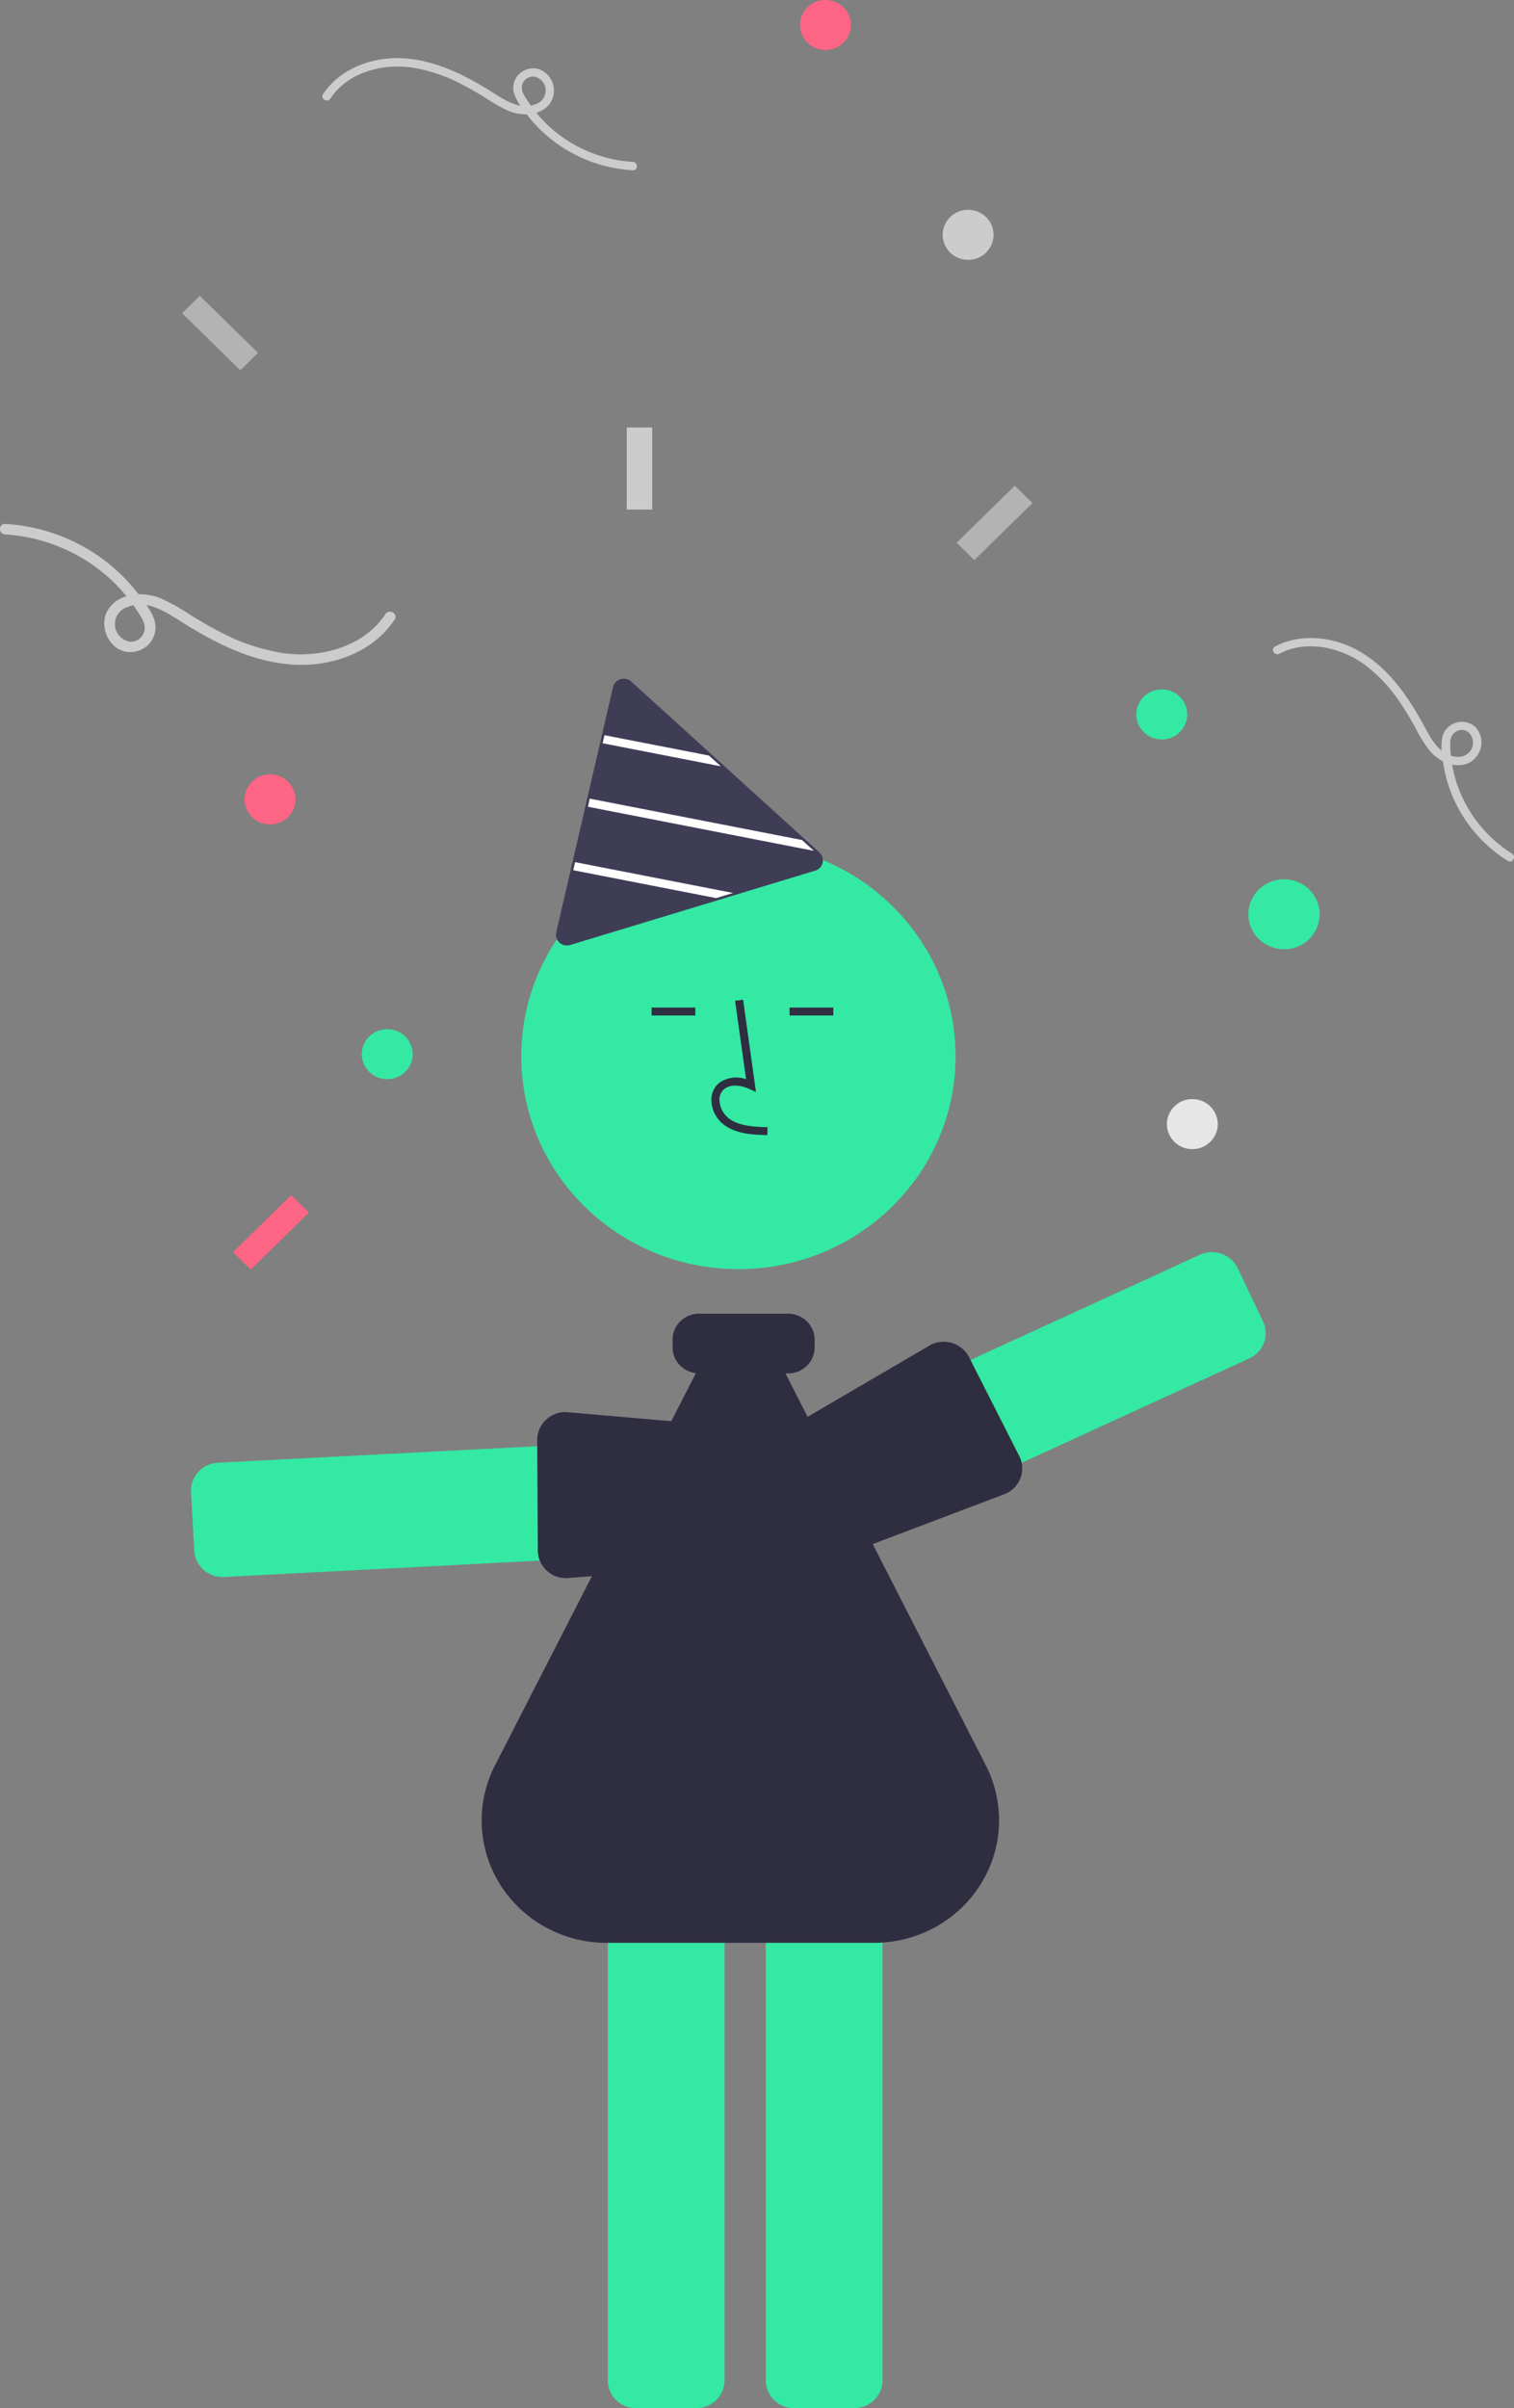 <svg xmlns="http://www.w3.org/2000/svg" width="39" height="62" fill="none"><rect width="100%" height="100%" fill="#808080" stroke="none"/><g clip-path="url(#a)"><path fill="#34E9A4" d="M19.022 32.674c3.089 0 5.593-2.454 5.593-5.481 0-3.027-2.504-5.482-5.593-5.482-3.09 0-5.594 2.455-5.594 5.482s2.504 5.481 5.594 5.481ZM5.417 40.53a.728.728 0 0 1-.292-.248.708.708 0 0 1-.122-.36l-.082-1.51a.709.709 0 0 1 .187-.517.738.738 0 0 1 .505-.236l12.84-.665a.742.742 0 0 1 .527.183.712.712 0 0 1 .241.495l.082 1.51a.709.709 0 0 1-.187.517.738.738 0 0 1-.505.236L5.77 40.6a.74.74 0 0 1-.354-.07Z"/><path fill="#2F2E41" d="M14.268 40.56a.728.728 0 0 1-.304-.267.708.708 0 0 1-.11-.385l-.016-2.842a.704.704 0 0 1 .219-.506.731.731 0 0 1 .519-.206l5.857.507c.155 0 .351.236.508.425.05.06.092.11.123.141a.707.707 0 0 1 .21.509l-.012 1.512a.71.71 0 0 1-.22.505.74.74 0 0 1-.518.206l-5.94.472a.749.749 0 0 1-.316-.07Z"/><path fill="#34E9A4" d="M17.931 62H16.39a.74.74 0 0 1-.518-.21.71.71 0 0 1-.214-.507V48.479a.71.71 0 0 1 .214-.507.74.74 0 0 1 .518-.21h1.542a.74.74 0 0 1 .517.21.71.71 0 0 1 .215.507v12.804a.71.71 0 0 1-.215.507.74.74 0 0 1-.517.21ZM22 62h-1.542a.74.74 0 0 1-.517-.21.71.71 0 0 1-.215-.507V48.479a.71.71 0 0 1 .215-.507.74.74 0 0 1 .517-.21H22a.74.74 0 0 1 .517.21.71.71 0 0 1 .215.507v12.804a.71.71 0 0 1-.215.507A.74.74 0 0 1 22 62Z"/><path fill="#2F2E41" d="m19.766 29.224.006-.204c-.389-.011-.732-.035-.99-.22a.633.633 0 0 1-.248-.463.353.353 0 0 1 .12-.297c.171-.141.447-.095.647-.005l.173.078-.332-2.376-.207.028.283 2.02a.752.752 0 0 0-.698.099.562.562 0 0 0-.195.46.82.82 0 0 0 .335.622c.33.237.76.249 1.106.258ZM17.911 25.94h-1.126v.204h1.126v-.204ZM21.465 25.94h-1.126v.204h1.126v-.204ZM25.394 45.448l-5.162-10.09h.072c.18 0 .353-.07.48-.195a.66.66 0 0 0 .2-.47v-.205a.66.66 0 0 0-.2-.47.687.687 0 0 0-.48-.196h-2.3c-.18 0-.352.07-.48.195a.66.66 0 0 0-.198.471v.205c0 .163.062.32.172.44.111.122.264.2.429.218l-5.178 10.102a3.098 3.098 0 0 0 .137 3.069c.288.457.69.835 1.17 1.097.479.262 1.018.4 1.567.4h6.892c.55 0 1.09-.138 1.57-.4.48-.263.883-.64 1.171-1.099a3.104 3.104 0 0 0 .138-3.073Z"/><path fill="#34E9A4" d="m19.263 37.642 11.646-5.338a.746.746 0 0 1 .56-.024.727.727 0 0 1 .413.37l.653 1.369c.082.172.091.37.025.548a.724.724 0 0 1-.377.405L20.537 40.31a.746.746 0 0 1-.56.024.727.727 0 0 1-.413-.37l-.654-1.369a.7.7 0 0 1 .085-.743.724.724 0 0 1 .268-.21Z"/><path fill="#2F2E41" d="m18.864 37.609 5.127-2.995a.746.746 0 0 1 .559-.03.728.728 0 0 1 .417.365l1.293 2.546a.704.704 0 0 1-.116.79.732.732 0 0 1-.23.168l-5.477 2.073c-.143.068-.425-.059-.651-.16a2.388 2.388 0 0 0-.228-.095.723.723 0 0 1-.363-.345l-.67-1.362a.706.706 0 0 1 .339-.955Z"/><path fill="#3F3D56" d="M14.604 24.342a.286.286 0 0 1-.2-.082.275.275 0 0 1-.075-.26l1.462-6.31a.277.277 0 0 1 .192-.204.29.29 0 0 1 .277.06l4.847 4.399a.278.278 0 0 1 .084.265.276.276 0 0 1-.192.205l-6.31 1.914a.294.294 0 0 1-.085.013Z"/><path fill="#fff" d="m18.568 19.729-3.045-.594.048-.207 2.692.524.305.277ZM20.965 21.905l-5.82-1.135.047-.209 5.468 1.066.305.278ZM18.883 22.99l-.437.132-3.68-.718.048-.208 4.069.794Z"/><path fill="#34E9A4" d="M33.077 24.438a.91.91 0 0 0 .918-.9.91.91 0 0 0-.918-.9.91.91 0 0 0-.92.9c0 .497.412.9.92.9Z"/><path fill="#FF6584" d="M21.264 1.286a.65.65 0 0 0 .656-.643.65.65 0 0 0-.657-.643.65.65 0 0 0-.656.643.65.65 0 0 0 .657.643ZM6.957 21.223a.65.65 0 0 0 .656-.643.65.65 0 0 0-.656-.643.65.65 0 0 0-.657.643.65.65 0 0 0 .657.643Z"/><path fill="#34E9A4" d="M29.927 19.036a.65.65 0 0 0 .656-.643.65.65 0 0 0-.656-.643.65.65 0 0 0-.657.643.65.65 0 0 0 .657.643ZM9.975 27.783a.65.65 0 0 0 .657-.643.65.65 0 0 0-.657-.643.65.65 0 0 0-.656.643.65.65 0 0 0 .656.643Z"/><path fill="#E6E6E6" d="M30.714 29.584a.65.65 0 0 0 .656-.643.65.65 0 0 0-.656-.644.65.65 0 0 0-.656.643.65.65 0 0 0 .656.644Z"/><path fill="#CCC" d="M24.939 6.689a.65.65 0 0 0 .656-.644.65.65 0 0 0-.656-.643.65.65 0 0 0-.657.643.65.65 0 0 0 .657.644ZM.133 13.76a4.421 4.421 0 0 1 1.947.588c.593.343 1.093.82 1.462 1.39.103.162.238.34.166.538a.355.355 0 0 1-.143.187.367.367 0 0 1-.231.058.475.475 0 0 1-.26-.152.459.459 0 0 1 .211-.741c.477-.2.958.108 1.346.354.884.56 1.857 1.066 2.93 1.13.991.06 2.055-.322 2.606-1.165.097-.147-.143-.283-.239-.137-.547.836-1.653 1.136-2.615 1.007a5.154 5.154 0 0 1-1.636-.544c-.264-.135-.52-.284-.772-.44a4.943 4.943 0 0 0-.757-.425c-.441-.178-1.025-.164-1.334.245-.287.382-.065 1.017.416 1.124a.662.662 0 0 0 .59-.178.634.634 0 0 0 .172-.58c-.048-.224-.221-.444-.355-.628a4.604 4.604 0 0 0-1.531-1.341 4.705 4.705 0 0 0-1.973-.562c-.178-.008-.177.263 0 .272ZM38.947 21.975a3.426 3.426 0 0 1-1.12-1.148 3.346 3.346 0 0 1-.464-1.52c-.008-.152-.031-.326.097-.438a.29.29 0 0 1 .357-.027.367.367 0 0 1 .09.439.383.383 0 0 1-.41.2c-.41-.043-.621-.44-.794-.758-.393-.724-.868-1.446-1.588-1.897-.665-.418-1.554-.557-2.27-.181-.126.065-.014.251.111.186.71-.373 1.598-.162 2.214.294.363.279.675.617.921.999.13.194.25.395.362.599.102.204.221.4.358.583.236.29.647.503 1.023.336a.602.602 0 0 0 .32-.43.581.581 0 0 0-.164-.509.522.522 0 0 0-.828.237c-.04.189-.04.383-.003.571.06.538.242 1.055.533 1.514.291.459.683.848 1.148 1.139.12.073.227-.115.107-.189ZM16.3 4.168a3.517 3.517 0 0 1-1.547-.467 3.435 3.435 0 0 1-1.163-1.107c-.082-.128-.189-.27-.132-.428.02-.06.06-.113.114-.148a.292.292 0 0 1 .183-.046.365.365 0 0 1 .039.71c-.379.159-.761-.086-1.07-.281-.704-.446-1.478-.848-2.33-.9-.789-.046-1.635.257-2.073.927-.077.118.113.226.19.11.435-.666 1.315-.904 2.08-.802.455.07.895.217 1.3.433.21.107.415.226.614.35.19.13.392.243.603.339.35.14.816.13 1.06-.196a.585.585 0 0 0-.33-.894.527.527 0 0 0-.468.142.504.504 0 0 0-.138.461c.06.183.156.353.282.5.32.44.736.805 1.218 1.067a3.743 3.743 0 0 0 1.569.446c.142.007.141-.21 0-.216ZM16.8 11.006h-.655v2.113h.656v-2.113Z"/><path fill="#B3B3B3" d="m6.19 9.532.456-.447-1.499-1.469-.456.447L6.19 9.532ZM24.642 13.973l.456.446 1.499-1.468-.456-.447-1.499 1.469Z"/><path fill="#FF6584" d="m6.004 32.237.456.447 1.498-1.468-.456-.447-1.498 1.468Z"/></g><defs><clipPath id="a"><path fill="#fff" d="M0 0h39v62H0z"/></clipPath></defs></svg>
